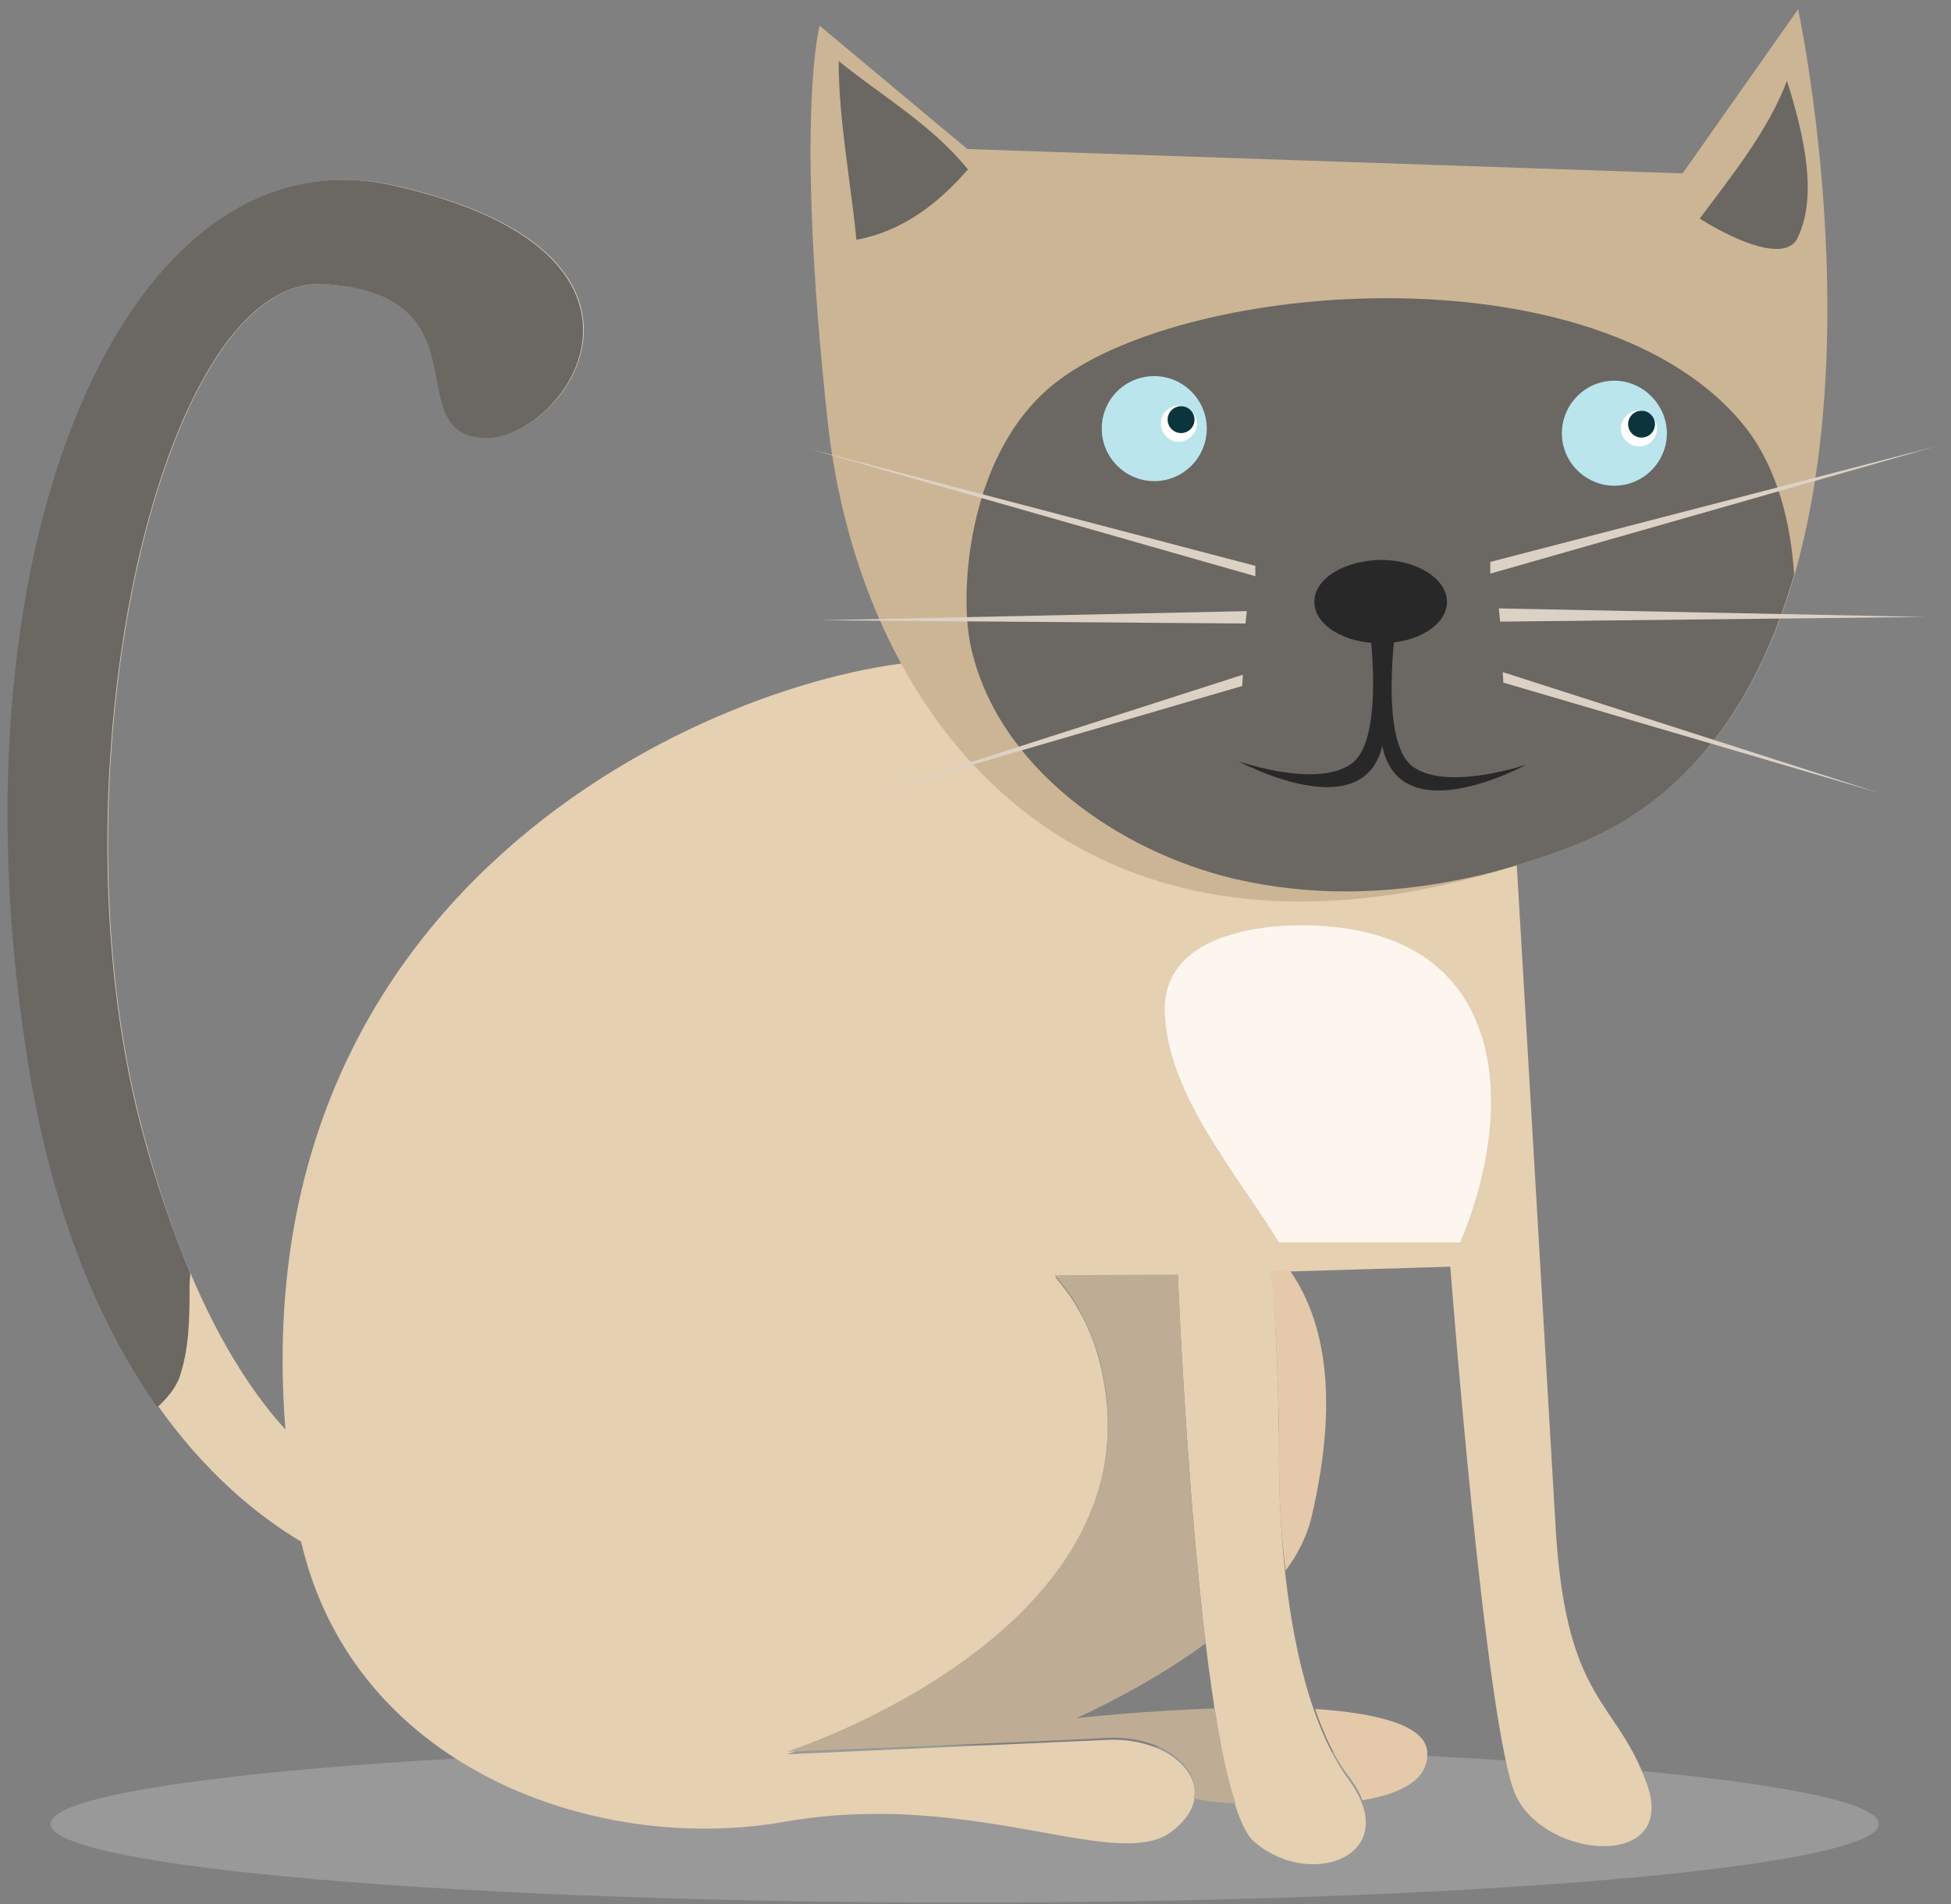 <?xml version="1.0" encoding="UTF-8"?>
<!-- Generated by Pixelmator Pro 3.4.1 -->
<svg width="251" height="245" viewBox="0 0 251 245" xmlns="http://www.w3.org/2000/svg">
    <rect x="0" y="0" width="251" height="245" fill="#808080" stroke="none"/>
    <path id="Path-copy-25" fill="#999999" fill-rule="evenodd" stroke="none" d="M 124.096 224.534 C 59.173 224.534 6.503 229.086 6.503 234.672 C 6.503 240.242 59.173 244.793 124.096 244.793 C 189.035 244.793 241.705 240.242 241.705 234.672 C 241.705 229.086 189.114 224.534 124.096 224.534 Z"/>
    <path id="Path-copy-24" fill="#e5d0b2" fill-rule="evenodd" stroke="none" d="M 44.359 23.137 C 13.457 23.137 -6.386 74.764 3.719 136.799 C 10.036 175.901 28.112 192.022 38.742 198.356 C 44.582 223.644 68.768 235.278 90.648 235.278 C 94.117 235.278 97.522 234.991 100.8 234.418 C 105.017 233.67 109.059 233.384 112.894 233.384 C 126.721 233.384 137.828 237.172 144.973 237.172 C 147.328 237.172 149.253 236.774 150.701 235.676 C 157.496 230.599 151.895 223.835 143.127 223.835 C 142.873 223.835 142.602 223.851 142.347 223.867 C 133.134 224.281 101.23 225.713 101.23 225.713 C 101.23 225.713 150.192 209.926 141.488 175.312 C 140.39 170.919 138.369 167.291 135.76 164.331 L 151.545 164.251 C 151.545 164.251 154.154 230.36 161.251 236.869 C 163.559 238.922 166.391 239.861 168.937 239.861 C 174.3 239.861 178.389 235.692 173.584 229.087 C 166.407 219.379 164.545 200.552 164.545 187.55 C 164.545 174.627 163.622 163.662 163.622 163.662 L 186.584 162.978 C 186.584 162.978 191.135 222.594 195.018 231.029 C 196.959 235.15 202.115 237.538 206.315 237.538 C 210.564 237.538 213.858 235.119 211.901 229.596 C 208.018 218.631 201.605 219.3 200.173 197.178 C 198.9 175.137 193.41 82.005 193.41 82.005 L 130.429 79.888 C 129.713 82.705 127.613 84.981 124.08 84.981 C 123.889 84.981 123.698 84.965 123.507 84.965 C 123.062 84.933 122.6 84.933 122.123 84.933 C 97.856 84.933 30.849 110.237 36.721 183.922 C 30.642 177.253 23.545 165.508 18.151 144.66 C 6.456 99.654 20.443 36.553 41.097 36.553 C 41.32 36.553 41.558 36.553 41.781 36.569 C 62.817 37.842 51.408 55.316 61.958 56.255 C 62.181 56.271 62.388 56.287 62.61 56.287 C 73.192 56.287 89.12 32.59 50.994 23.917 C 48.735 23.392 46.523 23.137 44.359 23.137 Z"/>
    <path id="Path-copy-23" fill="#fcf6ef" fill-rule="evenodd" stroke="none" d="M 167.521 119.053 C 159.374 119.053 149.381 121.472 149.859 130.464 C 150.368 141.031 158.977 150.739 164.546 159.858 L 187.842 159.858 C 194.604 143.975 194.509 122.793 173.409 119.499 C 171.738 119.228 169.686 119.053 167.521 119.053 Z"/>
    <path id="Path-copy-22" fill="#6b6762" fill-rule="evenodd" stroke="none" d="M 44.2 23.137 C 13.377 23.137 -6.481 74.764 3.623 136.799 C 6.837 157.074 13.33 171.254 20.252 181.057 C 21.525 179.863 22.447 178.765 23.052 177.333 C 24.389 173.45 24.389 169.392 24.389 165.349 C 24.389 164.84 24.484 164.251 24.484 163.821 C 22.288 158.506 20.013 152.172 18.072 144.66 C 6.36 99.622 20.379 36.553 41.049 36.553 C 41.272 36.553 41.479 36.569 41.701 36.569 C 62.722 37.842 51.328 55.316 61.878 56.335 C 62.069 56.351 62.276 56.366 62.483 56.366 C 73.065 56.366 89.105 32.606 50.819 23.917 C 48.56 23.392 46.364 23.137 44.2 23.137 Z"/>
    <path id="Path-copy-21" fill="#bead94" fill-rule="evenodd" stroke="none" d="M 151.545 163.995 L 135.665 164.075 C 138.37 167.035 140.311 170.743 141.489 175.056 C 150.272 209.67 101.23 225.378 101.23 225.378 C 101.23 225.378 133.135 224.105 142.348 223.611 C 142.618 223.595 142.905 223.58 143.191 223.58 C 149.763 223.58 154.457 227.319 153.566 231.378 C 155.348 231.791 157.115 231.966 158.976 232.046 C 157.958 229.006 157.035 224.789 156.271 219.808 C 146.819 220.142 138.449 221.065 138.449 221.065 C 138.449 221.065 147.153 217.277 155.094 211.453 C 152.564 190.334 151.545 163.995 151.545 163.995 Z"/>
    <path id="Path-copy-20" fill="#e4caaa" fill-rule="evenodd" stroke="none" d="M 165.898 163.407 L 163.448 163.566 L 163.448 163.566 C 163.448 163.566 163.448 163.566 163.448 163.566 C 163.448 163.566 163.448 163.566 163.448 163.566 L 163.448 163.566 L 163.448 163.566 C 163.639 163.709 164.546 174.722 164.546 187.469 C 164.546 191.941 164.721 196.843 165.389 202.079 C 166.996 199.962 168.094 197.687 168.683 195.395 C 172.741 178.255 169.702 168.802 165.898 163.407 Z"/>
    <path id="Path-copy-19" fill="#e4caaa" fill-rule="evenodd" stroke="none" d="M 169.192 219.887 L 169.192 219.887 C 170.37 223.261 171.802 226.476 173.743 228.847 C 174.428 229.849 175.016 230.788 175.271 231.632 C 180.252 230.788 183.8 229.006 183.625 225.457 C 183.45 221.908 176.958 220.396 169.192 219.887 Z"/>
    <path id="Path-copy-18" fill="#cbb595" fill-rule="evenodd" stroke="none" d="M 231.33 1.191 L 216.468 22.31 L 124.446 19.174 L 105.447 3.308 L 105.447 3.308 C 105.447 3.308 102.233 14.957 106.465 54.059 C 109.807 85.108 128.743 115.998 167.314 115.998 C 177.403 115.998 188.844 113.882 201.685 109.107 C 250.664 90.79 231.33 1.207 231.33 1.191 Z"/>
    <path id="Path-copy-17" fill="#6b6762" fill-rule="evenodd" stroke="none" d="M 107.898 7.859 C 107.898 11.838 108.311 15.8 108.82 19.779 C 109.25 23.408 109.839 27.195 110.173 30.84 C 115.917 29.821 120.564 26.352 124.526 21.8 C 119.88 16.055 113.546 12.427 107.898 7.859 Z"/>
    <path id="Path-copy-16" fill="#6b6762" fill-rule="evenodd" stroke="none" d="M 229.898 10.405 C 227.448 16.819 222.961 22.389 218.664 28.134 C 221.863 30.108 225.841 32.033 228.546 32.033 C 229.771 32.033 230.742 31.635 231.235 30.665 C 233.861 25.349 232.174 17.583 229.898 10.405 Z"/>
    <path id="Path-copy-15" fill="#6b6762" fill-rule="evenodd" stroke="none" d="M 178.421 38.367 C 161.491 38.367 144.894 42.489 136.349 48.823 C 124.606 57.433 123.349 75.846 124.86 83.023 C 128.234 98.715 143.86 109.537 158.801 113.07 C 163.591 114.184 168.365 114.693 173.091 114.693 C 179.472 114.693 185.789 113.786 191.979 112.226 C 195.114 111.383 198.312 110.38 201.685 109.107 C 217.646 103.203 226.35 89.516 230.821 73.904 C 230.391 67.475 228.8 60.647 224.822 55.316 C 215.481 43.205 196.753 38.367 178.421 38.367 Z"/>
    <path id="Path-copy-14" fill="#dcd1c5" fill-rule="evenodd" stroke="none" d="M 104.174 57.767 L 161.506 74.143 L 161.506 72.806 L 104.174 57.767 Z"/>
    <path id="Path-copy-13" fill="#dcd1c5" fill-rule="evenodd" stroke="none" d="M 160.409 78.63 L 105.527 79.808 L 160.233 80.222 L 160.409 78.63 Z"/>
    <path id="Path-copy-12" fill="#dcd1c5" fill-rule="evenodd" stroke="none" d="M 159.899 86.811 L 111.526 102.359 L 111.526 102.359 L 159.82 88.259 L 159.899 86.811 Z"/>
    <path id="Path-copy-11" fill="#dcd1c5" fill-rule="evenodd" stroke="none" d="M 249.057 57.432 L 191.724 72.297 L 191.724 73.809 L 249.057 57.432 Z"/>
    <path id="Path-copy-10" fill="#dcd1c5" fill-rule="evenodd" stroke="none" d="M 192.822 78.28 L 192.997 79.983 L 247.704 79.378 L 192.822 78.28 Z"/>
    <path id="Path-copy-9" fill="#dcd1c5" fill-rule="evenodd" stroke="none" d="M 193.332 86.476 L 193.411 87.829 L 241.705 102.009 L 241.705 102.009 L 193.332 86.476 Z"/>
    <path id="Path-copy-8" fill="#282828" fill-rule="evenodd" stroke="none" d="M 177.546 78.121 L 176.035 79.378 C 176.035 79.378 178.39 94.927 173.918 98.221 C 172.518 99.256 170.561 99.622 168.508 99.622 C 164.116 99.622 159.39 97.967 159.39 97.967 L 159.39 97.967 C 159.39 97.967 165.501 101.277 170.752 101.277 C 173.568 101.277 176.13 100.322 177.371 97.378 C 177.626 96.948 177.721 96.359 177.801 95.93 C 177.976 96.614 178.135 97.203 178.39 97.792 C 179.663 100.752 182.241 101.707 185.057 101.707 C 190.308 101.707 196.371 98.38 196.371 98.38 L 196.371 98.38 C 196.371 98.38 191.597 100.004 187.189 100.004 C 185.137 100.004 183.163 99.654 181.763 98.635 C 177.292 95.42 179.663 79.808 179.663 79.808 L 178.215 78.535 C 178.215 78.535 178.135 78.965 177.976 79.729 C 177.721 78.79 177.546 78.121 177.546 78.121 Z"/>
    <path id="Path-copy-7" fill="#282828" fill-rule="evenodd" stroke="none" d="M 177.626 72.042 C 172.98 72.122 169.097 74.397 169.097 77.437 C 169.097 80.397 172.9 82.768 177.626 82.768 C 182.352 82.768 186.155 80.397 186.155 77.437 C 186.155 74.493 182.352 72.042 177.626 72.042 Z"/>
    <path id="Path-copy-6" fill="#bae5ed" fill-rule="evenodd" stroke="none" d="M 207.685 48.982 C 203.882 48.982 200.938 52.117 200.938 55.746 C 200.938 59.454 203.977 62.493 207.685 62.493 C 211.408 62.493 214.447 59.454 214.447 55.746 C 214.447 52.117 211.408 48.982 207.685 48.982 Z"/>
    <path id="Path-copy-5" fill="#ffffff" fill-rule="evenodd" stroke="none" d="M 210.899 52.785 C 209.626 52.785 208.528 53.884 208.528 55.157 C 208.528 56.414 209.626 57.433 210.899 57.433 C 212.156 57.433 213.174 56.414 213.174 55.157 C 213.174 53.884 212.156 52.785 210.899 52.785 Z"/>
    <path id="Path-copy-4" fill="#bae5ed" fill-rule="evenodd" stroke="none" d="M 148.506 48.393 C 144.703 48.393 141.743 51.433 141.743 55.157 C 141.743 58.865 144.783 61.905 148.506 61.905 C 152.214 61.905 155.253 58.865 155.253 55.157 C 155.253 51.433 152.214 48.393 148.506 48.393 Z"/>
    <path id="Path-copy-3" fill="#ffffff" fill-rule="evenodd" stroke="none" d="M 151.625 52.197 C 150.368 52.197 149.35 53.215 149.35 54.472 C 149.35 55.746 150.368 56.844 151.625 56.844 C 152.898 56.844 153.996 55.746 153.996 54.472 C 153.996 53.215 152.898 52.197 151.625 52.197 Z"/>
    <path id="Path-copy-2" fill="#0c343d" fill-rule="evenodd" stroke="none" d="M 150.219 53.99 L 150.219 53.99 C 150.219 53.035 150.993 52.262 151.948 52.262 L 151.948 52.262 C 152.406 52.262 152.846 52.444 153.17 52.768 C 153.494 53.092 153.676 53.532 153.676 53.99 L 153.676 53.99 C 153.676 54.945 152.903 55.719 151.948 55.719 L 151.948 55.719 C 150.993 55.719 150.219 54.945 150.219 53.99 Z"/>
    <path id="Path-copy" fill="#0c343d" fill-rule="evenodd" stroke="none" d="M 209.459 54.575 L 209.459 54.575 C 209.459 53.62 210.233 52.846 211.188 52.846 L 211.188 52.846 C 211.646 52.846 212.086 53.029 212.41 53.353 C 212.734 53.677 212.917 54.117 212.917 54.575 L 212.917 54.575 C 212.917 55.53 212.143 56.303 211.188 56.303 L 211.188 56.303 C 210.233 56.303 209.459 55.53 209.459 54.575 Z"/>
</svg>
